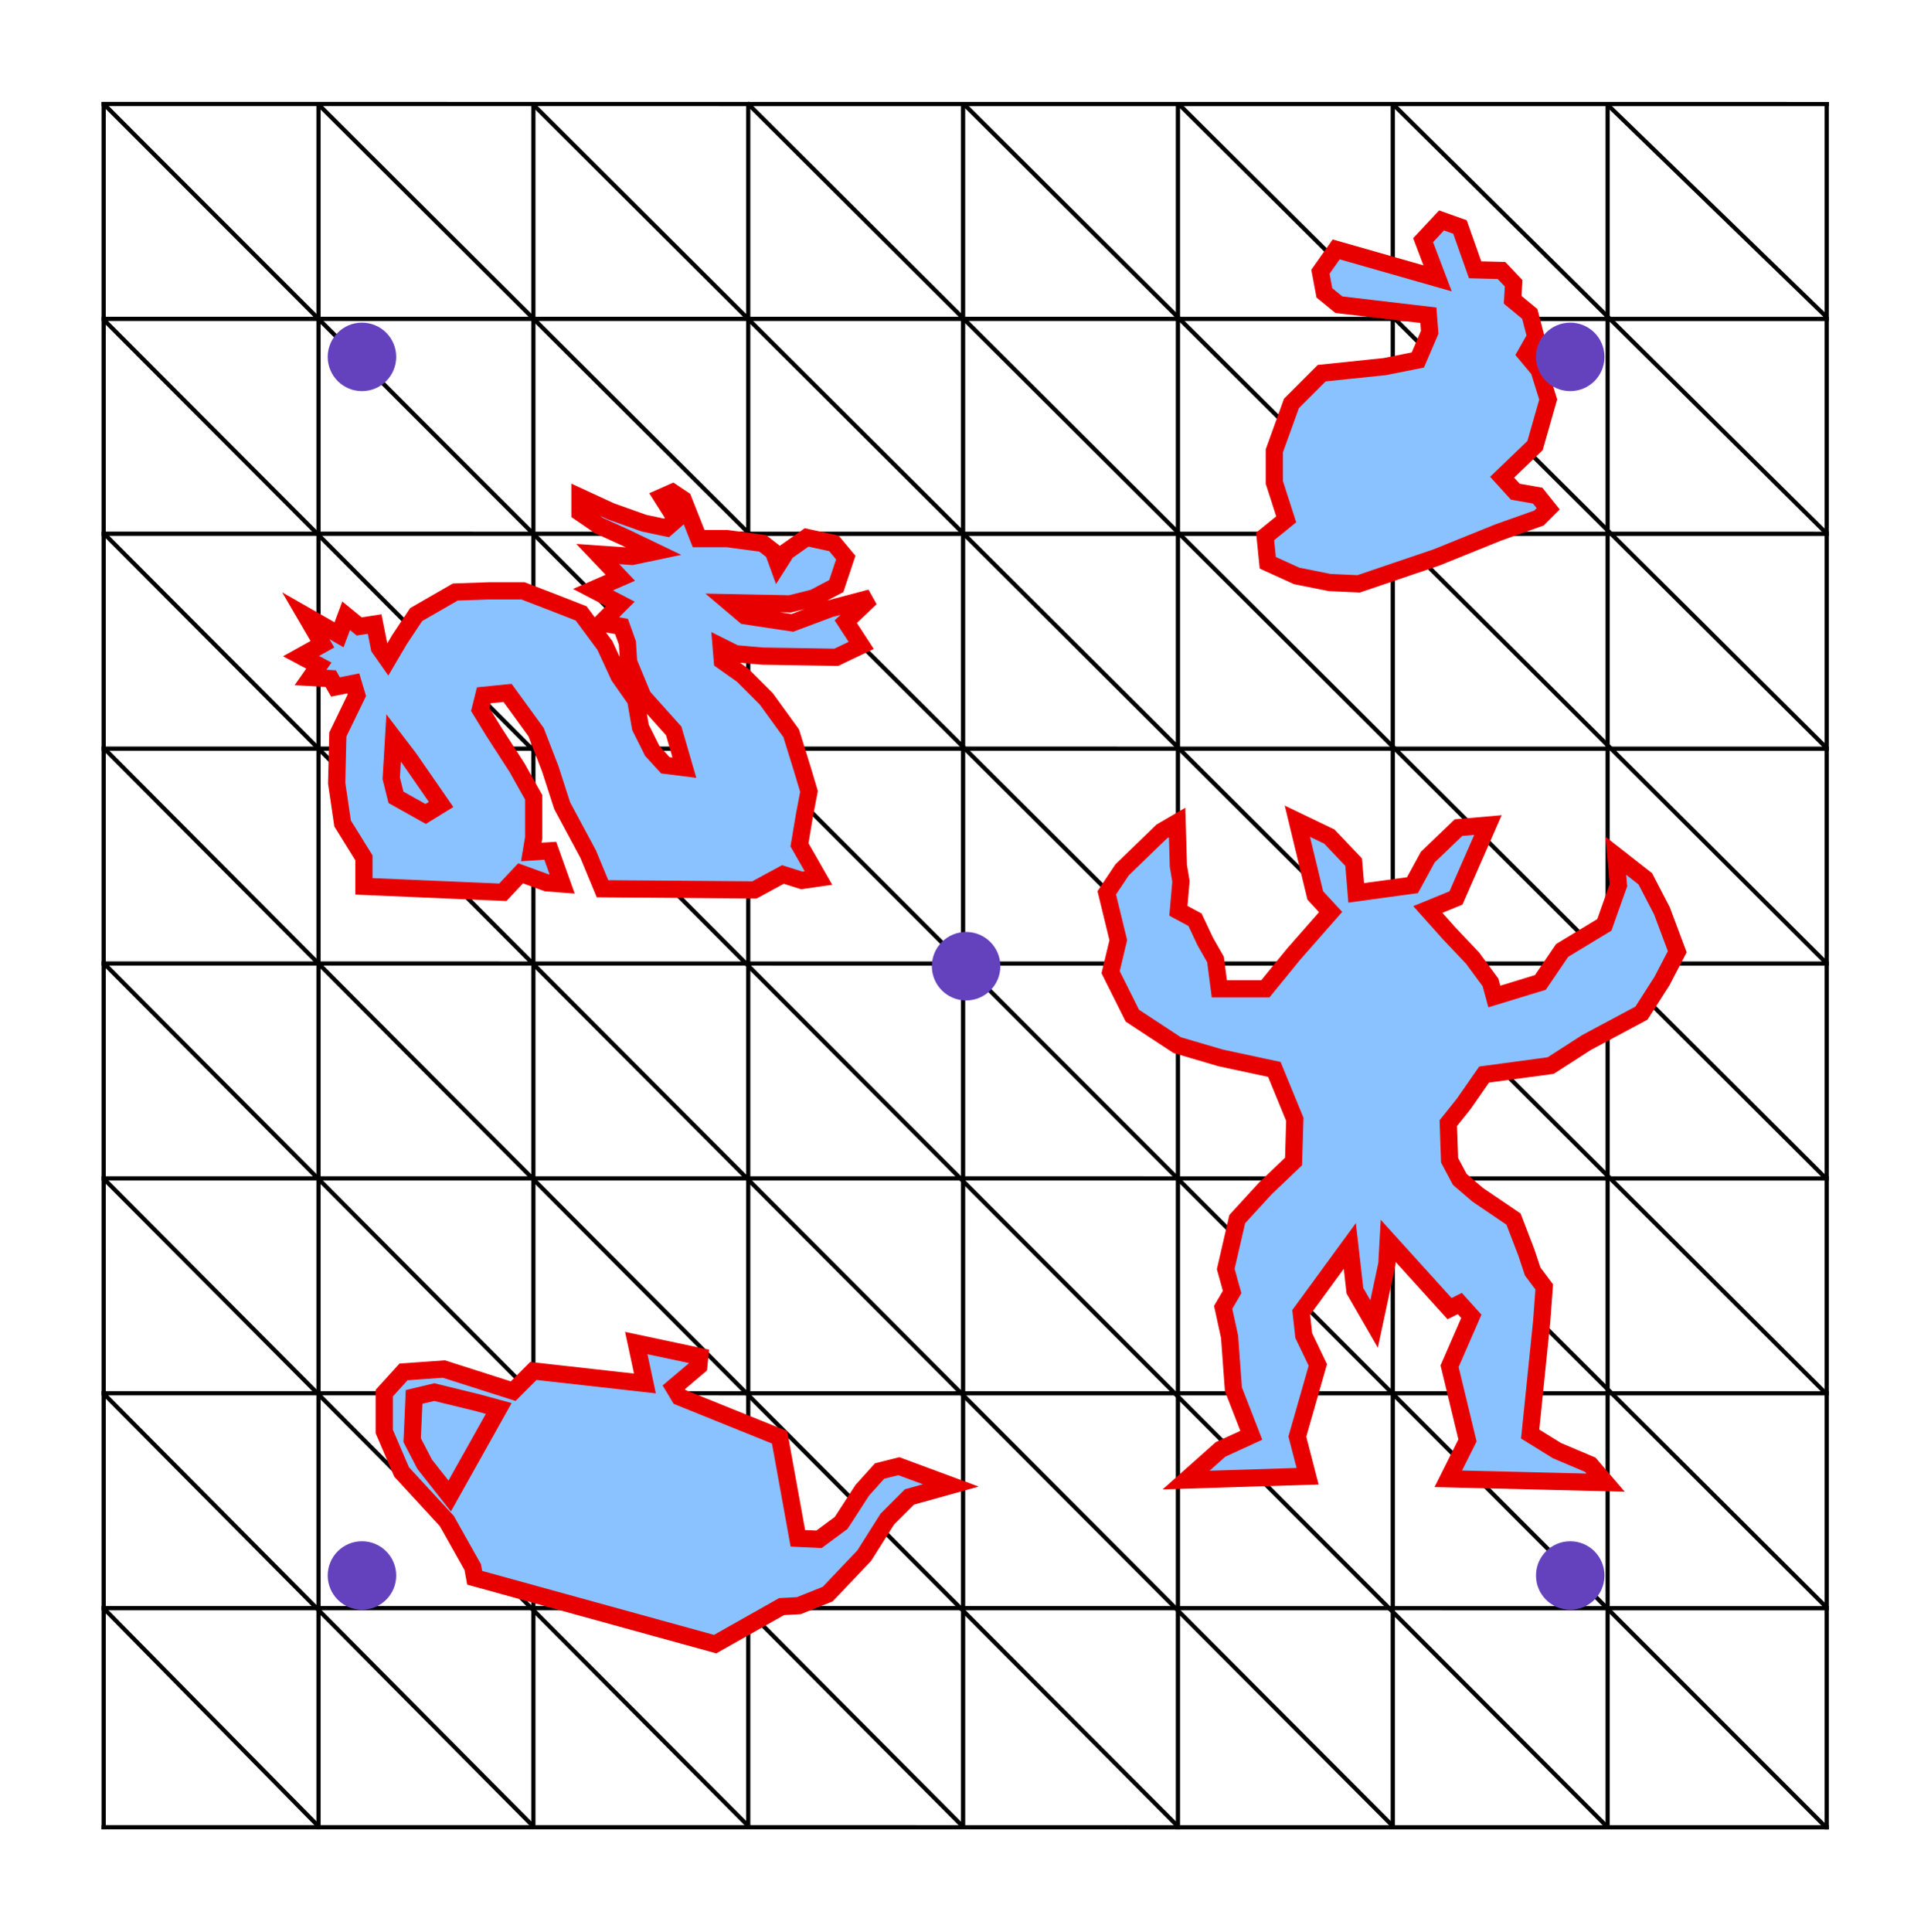 <?xml version="1.0" encoding="UTF-8" standalone="no"?>
<!-- Created with Inkscape (http://www.inkscape.org/) -->

<svg
   xmlns:dc="http://purl.org/dc/elements/1.1/"
   xmlns:cc="http://creativecommons.org/ns#"
   xmlns:rdf="http://www.w3.org/1999/02/22-rdf-syntax-ns#"
   xmlns:svg="http://www.w3.org/2000/svg"
   xmlns="http://www.w3.org/2000/svg"
   xmlns:sodipodi="http://sodipodi.sourceforge.net/DTD/sodipodi-0.dtd"
   xmlns:inkscape="http://www.inkscape.org/namespaces/inkscape"
   width="94.949mm"
   height="94.969mm"
   viewBox="0 0 336.433 336.506"
   id="svg4568"
   version="1.1"
   inkscape:version="0.91 r13725"
   sodipodi:docname="resampling.svg">
  <defs
     id="defs4570" />
  <sodipodi:namedview
     id="base"
     pagecolor="#ffffff"
     bordercolor="#666666"
     borderopacity="1.0"
     inkscape:pageopacity="1"
     inkscape:pageshadow="2"
     inkscape:zoom="0.98994949"
     inkscape:cx="16.344751"
     inkscape:cy="150.68638"
     inkscape:document-units="px"
     inkscape:current-layer="layer1"
     showgrid="false"
     fit-margin-top="5"
     fit-margin-left="5"
     fit-margin-right="5"
     fit-margin-bottom="5"
     inkscape:window-width="1615"
     inkscape:window-height="1026"
     inkscape:window-x="65"
     inkscape:window-y="24"
     inkscape:window-maximized="1" />
  <g
     inkscape:label="Calque 1"
     inkscape:groupmode="layer"
     id="layer1"
     transform="translate(-114.641,-235.538)">
    <g
       style="display:inline"
       id="g3405-7-8"
       transform="matrix(0.734,0,0,0.734,-48.231,14.487)">
      <path
         sodipodi:nodetypes="cc"
         inkscape:connector-curvature="0"
         id="path3050-29-3"
         d="m 246.5,325.362 0.004,409.961"
         style="fill:none;stroke:#000000;stroke-width:1px;stroke-linecap:butt;stroke-linejoin:miter;stroke-opacity:1" />
      <path
         sodipodi:nodetypes="cc"
         inkscape:connector-curvature="0"
         id="path3050-3-8-0"
         d="m 297.5,325.362 0,409.968"
         style="fill:none;stroke:#000000;stroke-width:1px;stroke-linecap:butt;stroke-linejoin:miter;stroke-opacity:1" />
      <path
         sodipodi:nodetypes="cc"
         inkscape:connector-curvature="0"
         id="path3050-35-4-8"
         d="m 348.5,325.362 0,409.934"
         style="fill:none;stroke:#000000;stroke-width:1px;stroke-linecap:butt;stroke-linejoin:miter;stroke-opacity:1" />
      <path
         sodipodi:nodetypes="cc"
         inkscape:connector-curvature="0"
         id="path3050-3-1-5-0"
         d="m 399.5,325.362 0,409.891"
         style="fill:none;stroke:#000000;stroke-width:1px;stroke-linecap:butt;stroke-linejoin:miter;stroke-opacity:1" />
      <path
         sodipodi:nodetypes="cc"
         inkscape:connector-curvature="0"
         id="path3050-2-3-6"
         d="m 450.5,325.362 0.004,409.938"
         style="fill:none;stroke:#000000;stroke-width:1px;stroke-linecap:butt;stroke-linejoin:miter;stroke-opacity:1" />
      <path
         sodipodi:nodetypes="cc"
         inkscape:connector-curvature="0"
         id="path3050-3-7-8-8"
         d="m 501.5,325.362 0,409.977"
         style="fill:none;stroke:#000000;stroke-width:1px;stroke-linecap:butt;stroke-linejoin:miter;stroke-opacity:1" />
      <path
         sodipodi:nodetypes="cc"
         inkscape:connector-curvature="0"
         id="path3050-35-3-6-2"
         d="m 552.5,325.362 0,409.9"
         style="fill:none;stroke:#000000;stroke-width:1px;stroke-linecap:butt;stroke-linejoin:miter;stroke-opacity:1" />
      <path
         sodipodi:nodetypes="cc"
         inkscape:connector-curvature="0"
         id="path3050-3-1-7-69-9"
         d="m 603.5,325.362 0,409.9"
         style="fill:none;stroke:#000000;stroke-width:1px;stroke-linecap:butt;stroke-linejoin:miter;stroke-opacity:1" />
      <path
         sodipodi:nodetypes="cc"
         inkscape:connector-curvature="0"
         id="path3050-3-1-7-4-3-7"
         d="m 655.5,325.362 0,409.99"
         style="fill:none;stroke:#000000;stroke-width:1px;stroke-linecap:butt;stroke-linejoin:miter;stroke-opacity:1" />
      <path
         sodipodi:nodetypes="cc"
         inkscape:connector-curvature="0"
         id="path3050-1-4-0"
         d="m 246.006,325.839 410,0.016"
         style="fill:none;stroke:#000000;stroke-width:1px;stroke-linecap:butt;stroke-linejoin:miter;stroke-opacity:1" />
      <path
         sodipodi:nodetypes="cc"
         inkscape:connector-curvature="0"
         id="path3050-3-70-2-0"
         d="m 246.004,376.839 410,0.016"
         style="fill:none;stroke:#000000;stroke-width:1px;stroke-linecap:butt;stroke-linejoin:miter;stroke-opacity:1" />
      <path
         sodipodi:nodetypes="cc"
         inkscape:connector-curvature="0"
         id="path3050-35-8-8-0"
         d="m 246.002,427.839 410,0.016"
         style="fill:none;stroke:#000000;stroke-width:1px;stroke-linecap:butt;stroke-linejoin:miter;stroke-opacity:1" />
      <path
         sodipodi:nodetypes="cc"
         inkscape:connector-curvature="0"
         id="path3050-3-1-1-8-32"
         d="m 246,478.839 410,0.016"
         style="fill:none;stroke:#000000;stroke-width:1px;stroke-linecap:butt;stroke-linejoin:miter;stroke-opacity:1" />
      <path
         sodipodi:nodetypes="cc"
         inkscape:connector-curvature="0"
         id="path3050-2-9-7-5"
         d="m 245.998,529.839 410,0.016"
         style="fill:none;stroke:#000000;stroke-width:1px;stroke-linecap:butt;stroke-linejoin:miter;stroke-opacity:1" />
      <path
         sodipodi:nodetypes="cc"
         inkscape:connector-curvature="0"
         id="path3050-3-7-7-1-9"
         d="m 245.996,580.839 410,0.016"
         style="fill:none;stroke:#000000;stroke-width:1px;stroke-linecap:butt;stroke-linejoin:miter;stroke-opacity:1" />
      <path
         sodipodi:nodetypes="cc"
         inkscape:connector-curvature="0"
         id="path3050-35-3-7-6-9"
         d="m 245.994,631.839 410,0.016"
         style="fill:none;stroke:#000000;stroke-width:1px;stroke-linecap:butt;stroke-linejoin:miter;stroke-opacity:1" />
      <path
         sodipodi:nodetypes="cc"
         inkscape:connector-curvature="0"
         id="path3050-3-1-7-6-3-4"
         d="m 245.992,682.839 410,0.016"
         style="fill:none;stroke:#000000;stroke-width:1px;stroke-linecap:butt;stroke-linejoin:miter;stroke-opacity:1" />
      <path
         sodipodi:nodetypes="cc"
         inkscape:connector-curvature="0"
         id="path3050-3-1-7-4-0-2-9"
         d="m 246.002,734.835 409.988,0.02"
         style="fill:none;stroke:#000000;stroke-width:1px;stroke-linecap:butt;stroke-linejoin:miter;stroke-opacity:1" />
      <path
         sodipodi:nodetypes="cc"
         inkscape:connector-curvature="0"
         id="path3274-12-2"
         d="m 246.42,325.742 408.833,409.02"
         style="fill:none;stroke:#000000;stroke-width:1px;stroke-linecap:butt;stroke-linejoin:miter;stroke-opacity:1" />
      <path
         inkscape:transform-center-y="6.4285714"
         inkscape:transform-center-x="15.714286"
         sodipodi:nodetypes="cc"
         inkscape:connector-curvature="0"
         id="path3274-3-90-24"
         d="M 297.255,325.718 655.389,682.592"
         style="fill:none;stroke:#000000;stroke-width:1px;stroke-linecap:butt;stroke-linejoin:miter;stroke-opacity:1" />
      <path
         sodipodi:nodetypes="cc"
         inkscape:connector-curvature="0"
         id="path3274-4-8-0"
         d="M 399.254,325.596 655.554,581.073"
         style="fill:none;stroke:#000000;stroke-width:1px;stroke-linecap:butt;stroke-linejoin:miter;stroke-opacity:1" />
      <path
         inkscape:transform-center-y="6.4285714"
         inkscape:transform-center-x="15.714286"
         sodipodi:nodetypes="cc"
         inkscape:connector-curvature="0"
         id="path3274-3-8-9-3"
         d="M 450.656,325.829 655.438,529.756"
         style="fill:none;stroke:#000000;stroke-width:1px;stroke-linecap:butt;stroke-linejoin:miter;stroke-opacity:1" />
      <path
         inkscape:transform-center-y="6.4285714"
         inkscape:transform-center-x="15.714286"
         sodipodi:nodetypes="cc"
         inkscape:connector-curvature="0"
         id="path3274-3-0-5-6-7"
         d="M 348.565,326.09 655.373,631.948"
         style="fill:none;stroke:#000000;stroke-width:1px;stroke-linecap:butt;stroke-linejoin:miter;stroke-opacity:1" />
      <path
         sodipodi:nodetypes="cc"
         inkscape:connector-curvature="0"
         id="path3274-1-61-5"
         d="M 552.538,325.866 655.349,427.647"
         style="fill:none;stroke:#000000;stroke-width:1px;stroke-linecap:butt;stroke-linejoin:miter;stroke-opacity:1" />
      <path
         inkscape:transform-center-y="6.4285714"
         inkscape:transform-center-x="15.714286"
         sodipodi:nodetypes="cc"
         inkscape:connector-curvature="0"
         id="path3274-3-96-43-2"
         d="m 603.441,325.977 51.958,50.359"
         style="fill:none;stroke:#000000;stroke-width:1px;stroke-linecap:butt;stroke-linejoin:miter;stroke-opacity:1" />
      <path
         inkscape:transform-center-y="6.4285714"
         inkscape:transform-center-x="15.714286"
         sodipodi:nodetypes="cc"
         inkscape:connector-curvature="0"
         id="path3274-3-0-0-5-0"
         d="M 501.72,325.879 655.368,478.585"
         style="fill:none;stroke:#000000;stroke-width:1px;stroke-linecap:butt;stroke-linejoin:miter;stroke-opacity:1" />
      <path
         inkscape:transform-center-y="-6.4285714"
         inkscape:transform-center-x="-15.714286"
         sodipodi:nodetypes="cc"
         inkscape:connector-curvature="0"
         id="path3274-3-9-3-1"
         d="M 603.47,734.809 246.537,377.061"
         style="fill:none;stroke:#000000;stroke-width:1px;stroke-linecap:butt;stroke-linejoin:miter;stroke-opacity:1" />
      <path
         sodipodi:nodetypes="cc"
         inkscape:connector-curvature="0"
         id="path3274-4-9-1-9"
         d="M 501.483,734.619 246.562,478.739"
         style="fill:none;stroke:#000000;stroke-width:1px;stroke-linecap:butt;stroke-linejoin:miter;stroke-opacity:1" />
      <path
         inkscape:transform-center-y="-6.4285714"
         inkscape:transform-center-x="-15.714286"
         sodipodi:nodetypes="cc"
         inkscape:connector-curvature="0"
         id="path3274-3-8-0-0-0"
         d="M 450.534,734.761 246.536,529.787"
         style="fill:none;stroke:#000000;stroke-width:1px;stroke-linecap:butt;stroke-linejoin:miter;stroke-opacity:1" />
      <path
         inkscape:transform-center-y="-6.4285714"
         inkscape:transform-center-x="-15.714286"
         sodipodi:nodetypes="cc"
         inkscape:connector-curvature="0"
         id="path3274-3-0-5-5-0-69"
         d="M 552.574,734.629 246.617,427.832"
         style="fill:none;stroke:#000000;stroke-width:1px;stroke-linecap:butt;stroke-linejoin:miter;stroke-opacity:1" />
      <path
         sodipodi:nodetypes="cc"
         inkscape:connector-curvature="0"
         id="path3274-1-6-6-8"
         d="M 348.588,734.744 246.577,632.007"
         style="fill:none;stroke:#000000;stroke-width:1px;stroke-linecap:butt;stroke-linejoin:miter;stroke-opacity:1" />
      <path
         inkscape:transform-center-y="-6.4285714"
         inkscape:transform-center-x="-15.714286"
         sodipodi:nodetypes="cc"
         inkscape:connector-curvature="0"
         id="path3274-3-96-4-0-6"
         d="M 297.46,734.592 246.56,682.939"
         style="fill:none;stroke:#000000;stroke-width:1px;stroke-linecap:butt;stroke-linejoin:miter;stroke-opacity:1" />
      <path
         inkscape:transform-center-y="-6.4285714"
         inkscape:transform-center-x="-15.714286"
         sodipodi:nodetypes="cc"
         inkscape:connector-curvature="0"
         id="path3274-3-0-0-8-9-6"
         d="M 399.579,734.617 246.543,580.942"
         style="fill:none;stroke:#000000;stroke-width:1px;stroke-linecap:butt;stroke-linejoin:miter;stroke-opacity:1" />
    </g>
    <path
       style="display:inline;fill:#8ac1ff;fill-opacity:1;fill-rule:evenodd;stroke:#e80000;stroke-width:3;stroke-linecap:butt;stroke-linejoin:miter;stroke-miterlimit:4;stroke-dasharray:none;stroke-opacity:1"
       d="m 342.462,492.712 -21.173,0.669 6.018,-5.349 5.349,-2.452 -3.12,-8.023 -0.669,-9.138 -1.114,-5.126 1.56,-2.674 -1.114,-4.012 2.006,-8.692 4.903,-5.349 4.903,-4.68 0.223,-7.355 -3.566,-8.692 -9.361,-2.006 -7.578,-2.229 -7.8,-5.126 -3.789,-7.578 1.337,-5.572 -2.006,-8.246 2.674,-4.012 6.909,-6.686 2.674,-1.56 0.223,7.578 0.446,2.674 -0.446,5.126 2.897,1.56 1.783,3.789 1.783,3.12 0.669,5.126 8.023,0 4.903,-6.018 6.463,-7.355 -2.674,-2.897 -3.12,-12.927 5.572,2.674 4.235,4.457 0.446,5.349 9.806,-1.337 2.674,-4.903 5.349,-5.126 5.126,-0.446 -5.572,12.704 -4.903,2.006 3.789,4.235 4.012,4.235 3.12,4.235 0.669,2.452 8.023,-2.452 3.789,-5.572 7.355,-4.457 2.452,-6.909 -0.446,-5.126 5.126,4.012 2.897,5.572 2.674,7.132 -2.674,5.126 -3.566,5.572 -9.583,5.126 -6.24,4.012 -11.589,1.56 -3.566,5.126 -2.674,3.343 0.223,6.463 1.783,3.343 3.12,2.674 6.24,4.235 2.229,5.795 1.114,3.343 2.006,2.674 -0.446,6.018 -2.006,19.613 4.68,2.897 5.795,2.452 2.674,3.12 -27.413,-0.669 3.343,-6.686 -3.12,-12.927 3.789,-8.692 -2.006,-2.229 -1.783,0.891 -10.698,-11.812 -0.223,4.012 -2.229,10.475 -3.343,-5.795 -0.891,-7.8 -8.469,11.589 0.446,4.012 2.452,5.126 -3.566,12.481 z"
       id="path4870"
       inkscape:connector-curvature="0" />
    <g
       id="g4876"
       transform="matrix(0.588,0,0,0.588,13.002,142.921)"
       style="display:inline;fill:#8ac1ff;fill-opacity:1;stroke:#e80000;stroke-width:5.1;stroke-miterlimit:4;stroke-dasharray:none;stroke-opacity:1">
      <path
         inkscape:connector-curvature="0"
         id="path4872"
         d="m 384.755,644.628 -71.251,-19.665 -0.57,-3.135 -7.695,-13.68 -13.395,-14.535 -5.13,-11.97 0,-11.4 5.7,-6.27 11.97,-0.855 20.52,6.555 5.985,-5.985 33.06,3.705 -2.565,-11.97 18.81,3.99 -0.285,2.85 -7.41,6.27 1.71,2.85 29.64,11.97 5.415,29.925 6.27,0.285 6.555,-4.845 6.27,-9.69 5.13,-5.7 5.7,-1.425 15.39,5.7 -12.255,3.42 -6.555,6.555 -6.84,10.83 -10.83,11.4 -8.55,3.42 -5.13,0.285 z"
         style="fill:#8ac1ff;fill-opacity:1;fill-rule:evenodd;stroke:#e80000;stroke-width:5.1;stroke-linecap:butt;stroke-linejoin:miter;stroke-miterlimit:4;stroke-dasharray:none;stroke-opacity:1" />
      <path
         inkscape:connector-curvature="0"
         id="path4874"
         d="m 320.629,574.802 -14.535,25.935 -7.41,-9.405 -3.705,-7.125 0.57,-12.825 5.985,-1.425 12.825,3.135 z"
         style="fill:#8ac1ff;fill-opacity:1;fill-rule:evenodd;stroke:#e80000;stroke-width:5.1;stroke-linecap:butt;stroke-linejoin:miter;stroke-miterlimit:4;stroke-dasharray:none;stroke-opacity:1" />
    </g>
    <g
       id="g4884"
       transform="matrix(0.513,0,0,0.513,-43.4,57.026)"
       style="display:inline;fill:#8ac1ff;fill-opacity:1;stroke:#e80000;stroke-width:5.846;stroke-miterlimit:4;stroke-dasharray:none;stroke-opacity:1">
      <path
         inkscape:connector-curvature="0"
         id="path4880"
         d="m 498.984,648.167 -5.24,-0.403 -8.867,-3.224 -6.046,6.449 -47.158,-2.015 0,-9.673 -7.255,-11.689 -2.015,-13.704 0.403,-16.525 6.449,-13.301 -1.209,-4.031 -6.046,1.209 -1.612,-2.821 -6.852,-0.403 2.821,-4.031 -6.046,-3.224 7.255,-4.031 -5.643,-9.673 11.286,6.449 2.418,-6.449 4.434,3.627 5.24,-0.806 1.612,8.061 2.821,4.031 4.031,-6.852 5.643,-8.464 13.301,-7.658 11.286,-0.403 11.689,0 10.479,4.031 9.27,3.627 8.061,10.883 4.837,10.479 5.643,8.061 1.612,9.27 4.031,8.061 4.434,4.837 6.449,0.806 -3.627,-12.495 -10.479,-11.689 -4.837,-11.689 -0.403,-6.449 -2.015,-5.643 -6.852,-1.209 6.449,-6.449 -9.27,-4.837 9.27,-4.031 -7.658,-8.061 11.689,0.806 7.658,-1.612 -10.076,-4.837 -8.867,-4.031 -6.449,-4.434 0,-5.24 10.479,4.837 11.286,4.031 7.658,1.612 3.224,-2.821 -4.837,-7.658 3.628,-1.612 3.628,2.418 5.24,13.301 9.673,0 12.092,1.612 3.628,2.821 1.612,4.434 2.821,-4.434 6.852,-4.837 9.27,2.015 4.031,4.837 -3.224,9.673 -7.658,4.031 -8.061,2.015 -20.556,-0.403 5.24,4.434 16.122,2.418 12.898,-4.837 13.704,-3.628 -8.464,8.061 5.24,8.061 -8.464,4.031 -24.989,-0.403 -9.27,-0.806 -4.837,-2.418 0.403,4.837 6.852,4.837 8.061,8.061 8.464,11.689 3.628,11.689 2.418,8.061 -1.612,8.464 -1.612,9.673 6.449,11.286 -5.643,0.806 -6.449,-2.015 -9.673,5.24 -51.591,-0.403 -4.837,-11.689 -8.867,-16.525 -4.031,-12.495 -4.837,-12.495 -9.673,-13.301 -8.061,0.806 -1.209,4.837 4.434,7.255 8.061,12.495 5.643,10.076 0,13.704 -0.806,4.837 6.449,-0.403 z"
         style="fill:#8ac1ff;fill-opacity:1;fill-rule:evenodd;stroke:#e80000;stroke-width:5.846;stroke-linecap:butt;stroke-linejoin:miter;stroke-miterlimit:4;stroke-dasharray:none;stroke-opacity:1" />
      <path
         inkscape:connector-curvature="0"
         id="path4882"
         d="m 441.75,598.591 -0.806,13.704 1.612,6.449 10.076,5.643 5.24,-3.224 -10.883,-15.719 z"
         style="fill:#8ac1ff;fill-opacity:1;fill-rule:evenodd;stroke:#e80000;stroke-width:5.846;stroke-linecap:butt;stroke-linejoin:miter;stroke-miterlimit:4;stroke-dasharray:none;stroke-opacity:1" />
    </g>
    <path
       style="display:inline;fill:#8ac1ff;fill-opacity:1;fill-rule:evenodd;stroke:#e80000;stroke-width:3;stroke-linecap:butt;stroke-linejoin:miter;stroke-miterlimit:4;stroke-dasharray:none;stroke-opacity:1"
       d="m 338.733,326.009 -3.67,2.982 0.459,4.588 5.047,2.294 5.735,1.147 5.047,0.229 13.534,-4.588 10.782,-4.359 7.111,-2.523 1.606,-1.606 -1.835,-2.294 -3.9,-0.688 -2.294,-2.523 5.735,-5.506 2.294,-8.029 -1.606,-5.161 -2.294,-2.753 1.72,-3.039 -1.032,-3.957 -2.982,-2.466 0.172,-2.867 -2.122,-2.237 -4.588,-0.115 -2.638,-7.455 -3.212,-1.147 -3.212,3.441 2.523,6.652 -17.664,-5.047 -2.753,3.9 0.688,3.67 2.523,2.065 15.599,1.835 0.229,2.982 -2.065,4.817 -5.735,1.147 -11.011,1.147 -5.276,5.276 -2.982,8.258 0,5.506 z"
       id="path4888"
       inkscape:connector-curvature="0"
       sodipodi:nodetypes="cccccccccccccccccccccccccccccccccccccccc" />
    <g
       style="display:inline"
       id="g6354-6"
       transform="matrix(1.214,0,0,1.214,-601.4,-149.327)">
      <circle
         id="path4275-25-2-0"
         style="fill:#6442bd;fill-opacity:1;stroke:none"
         cx="728.47"
         cy="455.671"
         r="4.915" />
      <g
         transform="translate(541.686,83.623)"
         id="g5601-6-4-0">
        <circle
           r="4.915"
           cy="459.483"
           cx="273.488"
           style="fill:#6442bd;fill-opacity:1;stroke:none"
           id="path4275-6-2-6-4" />
        <circle
           r="4.915"
           cy="459.483"
           cx="100.079"
           style="fill:#6442bd;fill-opacity:1;stroke:none"
           id="path4275-4-8-4-7" />
        <circle
           r="4.915"
           cy="284.611"
           cx="273.488"
           style="fill:#6442bd;fill-opacity:1;stroke:none"
           id="path4275-7-4-8-0" />
        <circle
           r="4.915"
           cy="284.611"
           cx="100.079"
           style="fill:#6442bd;fill-opacity:1;stroke:none"
           id="path4275-73-38-6-8" />
      </g>
    </g>
  </g>
</svg>
